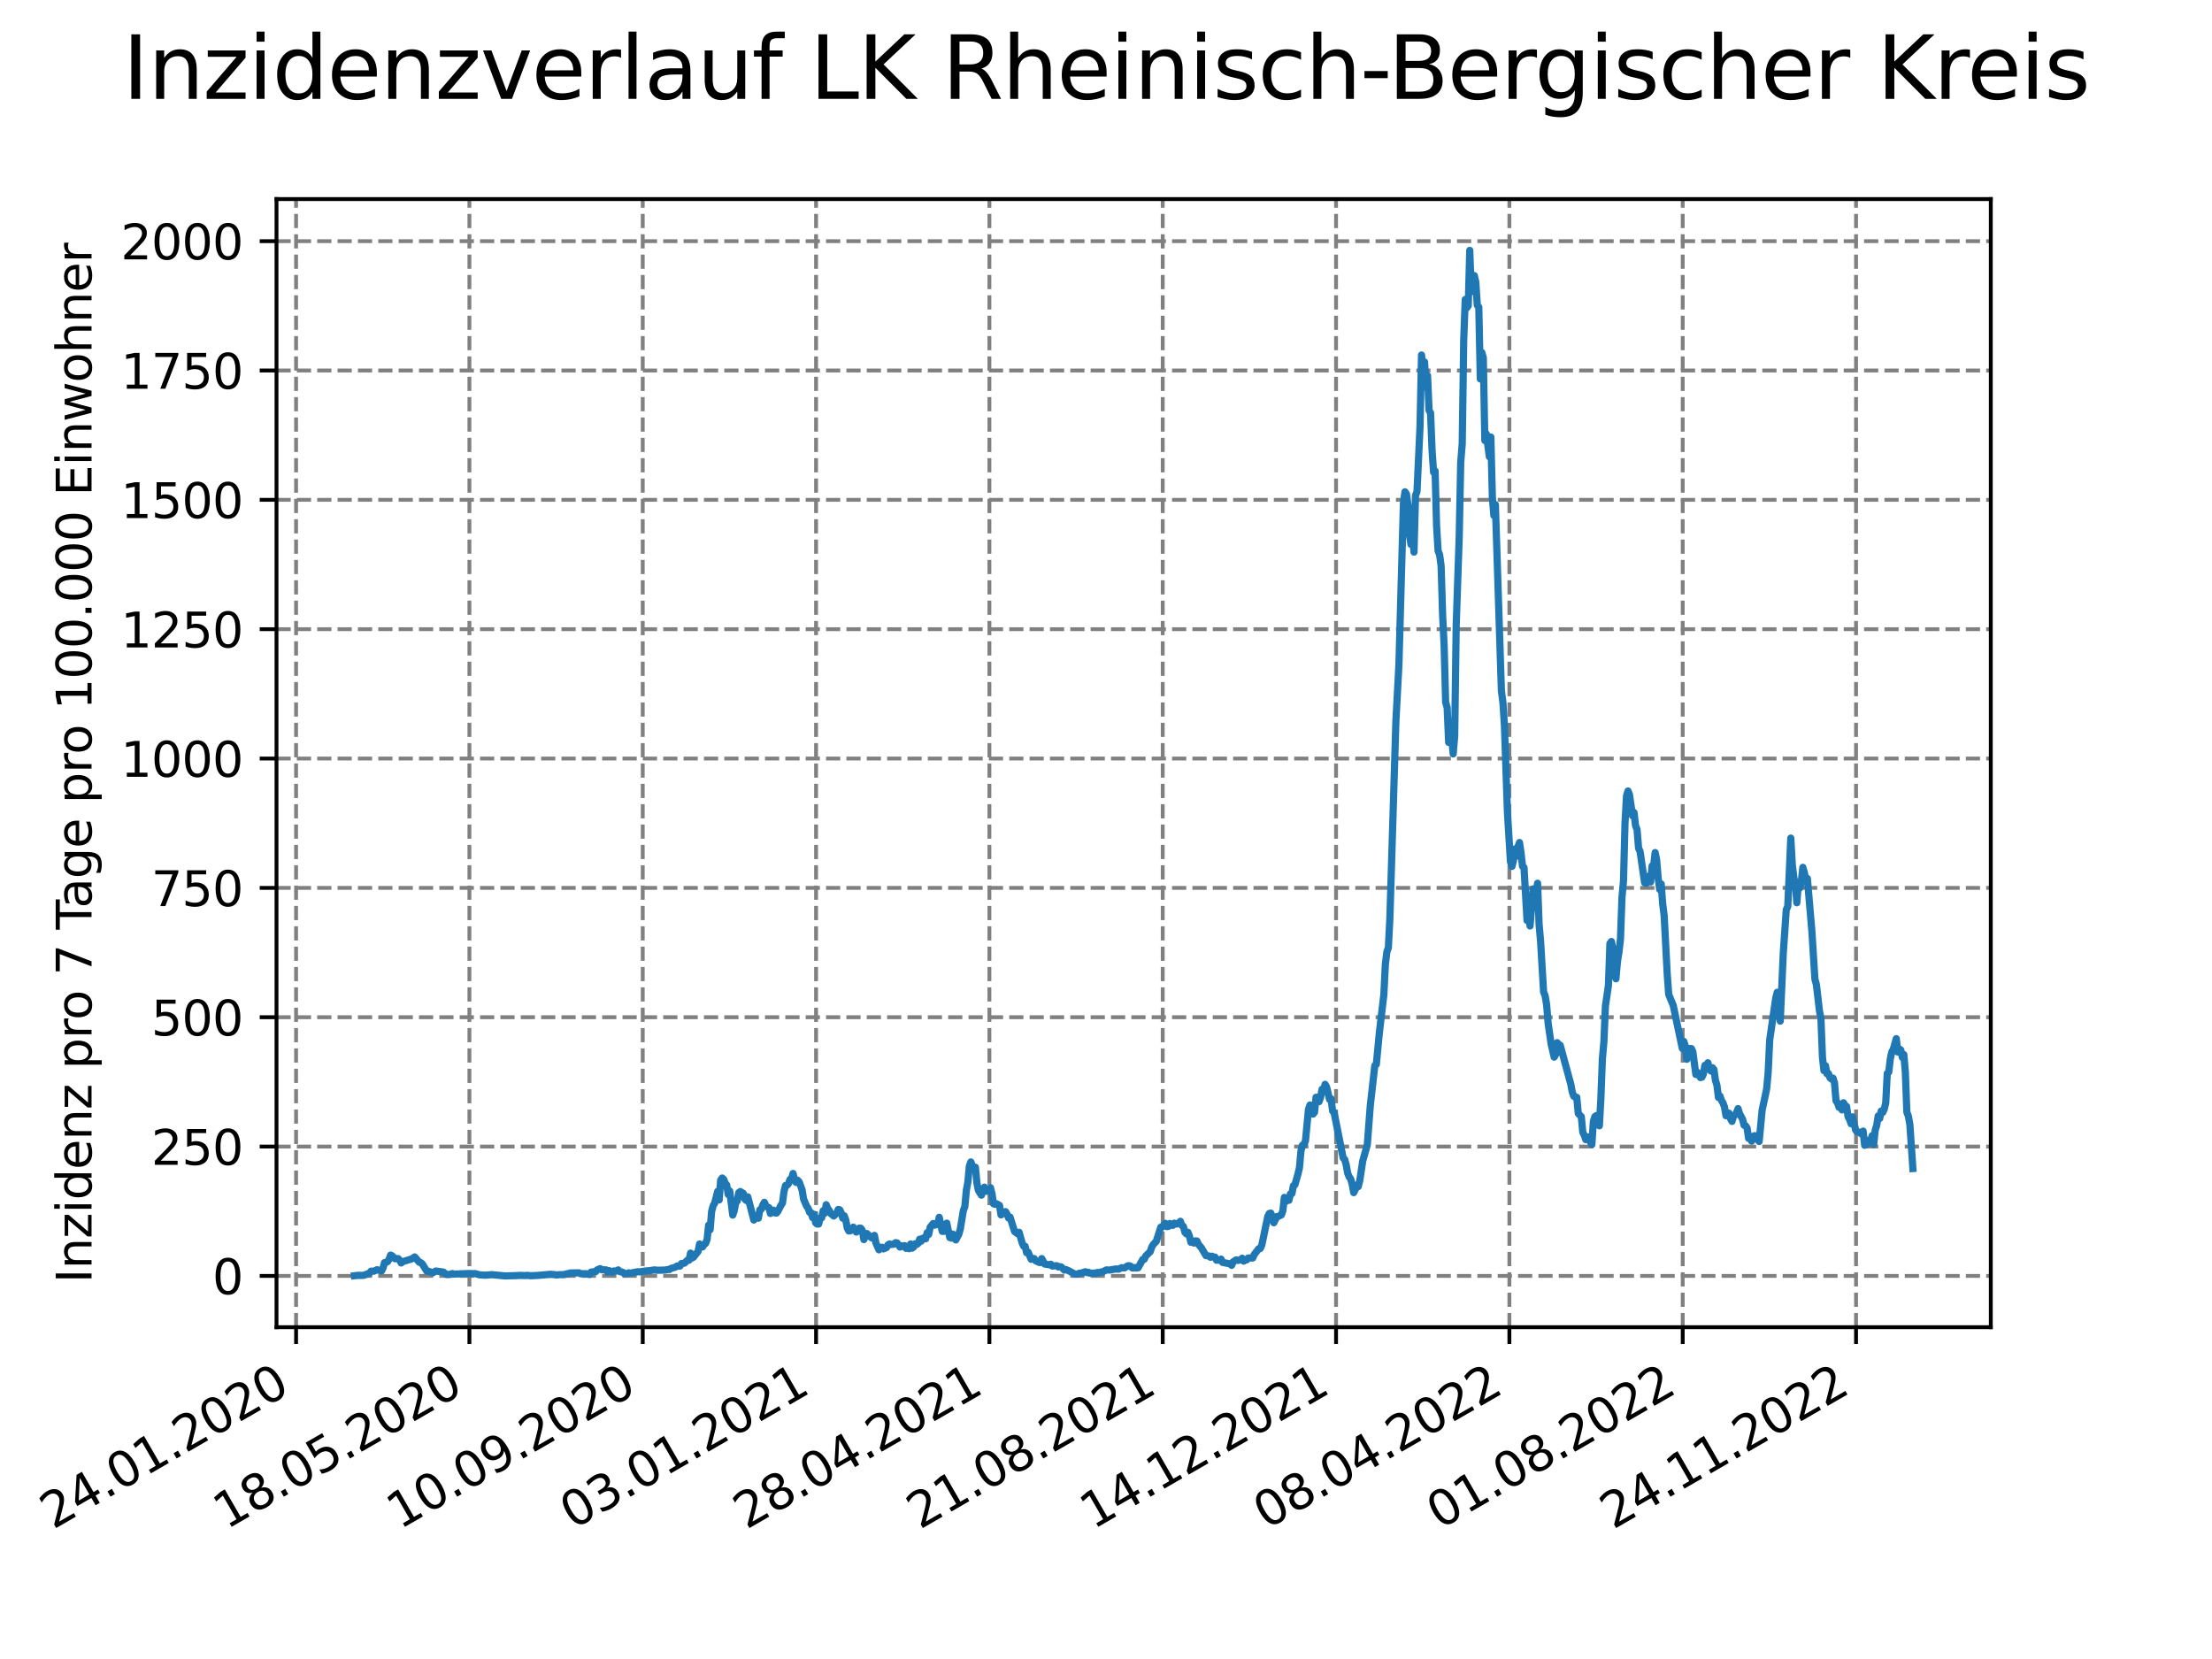 <?xml version="1.0" encoding="utf-8" standalone="no"?>
<!DOCTYPE svg PUBLIC "-//W3C//DTD SVG 1.1//EN"
  "http://www.w3.org/Graphics/SVG/1.1/DTD/svg11.dtd">
<svg xmlns:xlink="http://www.w3.org/1999/xlink" width="460.8pt" height="345.6pt" viewBox="0 0 460.8 345.6" xmlns="http://www.w3.org/2000/svg" version="1.1">
 <defs>
  <style type="text/css">*{stroke-linejoin: round; stroke-linecap: butt}</style>
 </defs>
 <g id="figure_1">
  <g id="patch_1">
   <path d="M 0 345.6 
L 460.8 345.6 
L 460.8 0 
L 0 0 
z
" style="fill: #ffffff"/>
  </g>
  <g id="axes_1">
   <g id="patch_2">
    <path d="M 57.6 276.48 
L 414.72 276.48 
L 414.72 41.472 
L 57.6 41.472 
z
" style="fill: #ffffff"/>
   </g>
   <g id="matplotlib.axis_1">
    <g id="xtick_1">
     <g id="line2d_1">
      <path d="M 61.679 276.48 
L 61.679 41.472 
" clip-path="url(#p9905a02a8d)" style="fill: none; stroke-dasharray: 2.96,1.28; stroke-dashoffset: 0; stroke: #808080; stroke-width: 0.8"/>
     </g>
     <g id="line2d_2">
      <defs>
       <path id="m9456b6009e" d="M 0 0 
L 0 3.5 
" style="stroke: #000000; stroke-width: 0.8"/>
      </defs>
      <g>
       <use xlink:href="#m9456b6009e" x="61.679" y="276.48" style="stroke: #000000; stroke-width: 0.8"/>
      </g>
     </g>
     <g id="text_1">
      <!-- 24.01.2020 -->
      <g transform="translate(11.054 318.689) rotate(-30) scale(0.1 -0.1)">
       <defs>
        <path id="DejaVuSans-32" d="M 1228 531 
L 3431 531 
L 3431 0 
L 469 0 
L 469 531 
Q 828 903 1448 1529 
Q 2069 2156 2228 2338 
Q 2531 2678 2651 2914 
Q 2772 3150 2772 3378 
Q 2772 3750 2511 3984 
Q 2250 4219 1831 4219 
Q 1534 4219 1204 4116 
Q 875 4013 500 3803 
L 500 4441 
Q 881 4594 1212 4672 
Q 1544 4750 1819 4750 
Q 2544 4750 2975 4387 
Q 3406 4025 3406 3419 
Q 3406 3131 3298 2873 
Q 3191 2616 2906 2266 
Q 2828 2175 2409 1742 
Q 1991 1309 1228 531 
z
" transform="scale(0.016)"/>
        <path id="DejaVuSans-34" d="M 2419 4116 
L 825 1625 
L 2419 1625 
L 2419 4116 
z
M 2253 4666 
L 3047 4666 
L 3047 1625 
L 3713 1625 
L 3713 1100 
L 3047 1100 
L 3047 0 
L 2419 0 
L 2419 1100 
L 313 1100 
L 313 1709 
L 2253 4666 
z
" transform="scale(0.016)"/>
        <path id="DejaVuSans-2e" d="M 684 794 
L 1344 794 
L 1344 0 
L 684 0 
L 684 794 
z
" transform="scale(0.016)"/>
        <path id="DejaVuSans-30" d="M 2034 4250 
Q 1547 4250 1301 3770 
Q 1056 3291 1056 2328 
Q 1056 1369 1301 889 
Q 1547 409 2034 409 
Q 2525 409 2770 889 
Q 3016 1369 3016 2328 
Q 3016 3291 2770 3770 
Q 2525 4250 2034 4250 
z
M 2034 4750 
Q 2819 4750 3233 4129 
Q 3647 3509 3647 2328 
Q 3647 1150 3233 529 
Q 2819 -91 2034 -91 
Q 1250 -91 836 529 
Q 422 1150 422 2328 
Q 422 3509 836 4129 
Q 1250 4750 2034 4750 
z
" transform="scale(0.016)"/>
        <path id="DejaVuSans-31" d="M 794 531 
L 1825 531 
L 1825 4091 
L 703 3866 
L 703 4441 
L 1819 4666 
L 2450 4666 
L 2450 531 
L 3481 531 
L 3481 0 
L 794 0 
L 794 531 
z
" transform="scale(0.016)"/>
       </defs>
       <use xlink:href="#DejaVuSans-32"/>
       <use xlink:href="#DejaVuSans-34" x="63.623"/>
       <use xlink:href="#DejaVuSans-2e" x="127.246"/>
       <use xlink:href="#DejaVuSans-30" x="159.033"/>
       <use xlink:href="#DejaVuSans-31" x="222.656"/>
       <use xlink:href="#DejaVuSans-2e" x="286.279"/>
       <use xlink:href="#DejaVuSans-32" x="318.066"/>
       <use xlink:href="#DejaVuSans-30" x="381.689"/>
       <use xlink:href="#DejaVuSans-32" x="445.312"/>
       <use xlink:href="#DejaVuSans-30" x="508.936"/>
      </g>
     </g>
    </g>
    <g id="xtick_2">
     <g id="line2d_3">
      <path d="M 97.787 276.48 
L 97.787 41.472 
" clip-path="url(#p9905a02a8d)" style="fill: none; stroke-dasharray: 2.96,1.28; stroke-dashoffset: 0; stroke: #808080; stroke-width: 0.8"/>
     </g>
     <g id="line2d_4">
      <g>
       <use xlink:href="#m9456b6009e" x="97.787" y="276.48" style="stroke: #000000; stroke-width: 0.8"/>
      </g>
     </g>
     <g id="text_2">
      <!-- 18.05.2020 -->
      <g transform="translate(47.162 318.689) rotate(-30) scale(0.1 -0.1)">
       <defs>
        <path id="DejaVuSans-38" d="M 2034 2216 
Q 1584 2216 1326 1975 
Q 1069 1734 1069 1313 
Q 1069 891 1326 650 
Q 1584 409 2034 409 
Q 2484 409 2743 651 
Q 3003 894 3003 1313 
Q 3003 1734 2745 1975 
Q 2488 2216 2034 2216 
z
M 1403 2484 
Q 997 2584 770 2862 
Q 544 3141 544 3541 
Q 544 4100 942 4425 
Q 1341 4750 2034 4750 
Q 2731 4750 3128 4425 
Q 3525 4100 3525 3541 
Q 3525 3141 3298 2862 
Q 3072 2584 2669 2484 
Q 3125 2378 3379 2068 
Q 3634 1759 3634 1313 
Q 3634 634 3220 271 
Q 2806 -91 2034 -91 
Q 1263 -91 848 271 
Q 434 634 434 1313 
Q 434 1759 690 2068 
Q 947 2378 1403 2484 
z
M 1172 3481 
Q 1172 3119 1398 2916 
Q 1625 2713 2034 2713 
Q 2441 2713 2670 2916 
Q 2900 3119 2900 3481 
Q 2900 3844 2670 4047 
Q 2441 4250 2034 4250 
Q 1625 4250 1398 4047 
Q 1172 3844 1172 3481 
z
" transform="scale(0.016)"/>
        <path id="DejaVuSans-35" d="M 691 4666 
L 3169 4666 
L 3169 4134 
L 1269 4134 
L 1269 2991 
Q 1406 3038 1543 3061 
Q 1681 3084 1819 3084 
Q 2600 3084 3056 2656 
Q 3513 2228 3513 1497 
Q 3513 744 3044 326 
Q 2575 -91 1722 -91 
Q 1428 -91 1123 -41 
Q 819 9 494 109 
L 494 744 
Q 775 591 1075 516 
Q 1375 441 1709 441 
Q 2250 441 2565 725 
Q 2881 1009 2881 1497 
Q 2881 1984 2565 2268 
Q 2250 2553 1709 2553 
Q 1456 2553 1204 2497 
Q 953 2441 691 2322 
L 691 4666 
z
" transform="scale(0.016)"/>
       </defs>
       <use xlink:href="#DejaVuSans-31"/>
       <use xlink:href="#DejaVuSans-38" x="63.623"/>
       <use xlink:href="#DejaVuSans-2e" x="127.246"/>
       <use xlink:href="#DejaVuSans-30" x="159.033"/>
       <use xlink:href="#DejaVuSans-35" x="222.656"/>
       <use xlink:href="#DejaVuSans-2e" x="286.279"/>
       <use xlink:href="#DejaVuSans-32" x="318.066"/>
       <use xlink:href="#DejaVuSans-30" x="381.689"/>
       <use xlink:href="#DejaVuSans-32" x="445.312"/>
       <use xlink:href="#DejaVuSans-30" x="508.936"/>
      </g>
     </g>
    </g>
    <g id="xtick_3">
     <g id="line2d_5">
      <path d="M 133.894 276.48 
L 133.894 41.472 
" clip-path="url(#p9905a02a8d)" style="fill: none; stroke-dasharray: 2.96,1.28; stroke-dashoffset: 0; stroke: #808080; stroke-width: 0.8"/>
     </g>
     <g id="line2d_6">
      <g>
       <use xlink:href="#m9456b6009e" x="133.894" y="276.48" style="stroke: #000000; stroke-width: 0.8"/>
      </g>
     </g>
     <g id="text_3">
      <!-- 10.09.2020 -->
      <g transform="translate(83.269 318.689) rotate(-30) scale(0.1 -0.1)">
       <defs>
        <path id="DejaVuSans-39" d="M 703 97 
L 703 672 
Q 941 559 1184 500 
Q 1428 441 1663 441 
Q 2288 441 2617 861 
Q 2947 1281 2994 2138 
Q 2813 1869 2534 1725 
Q 2256 1581 1919 1581 
Q 1219 1581 811 2004 
Q 403 2428 403 3163 
Q 403 3881 828 4315 
Q 1253 4750 1959 4750 
Q 2769 4750 3195 4129 
Q 3622 3509 3622 2328 
Q 3622 1225 3098 567 
Q 2575 -91 1691 -91 
Q 1453 -91 1209 -44 
Q 966 3 703 97 
z
M 1959 2075 
Q 2384 2075 2632 2365 
Q 2881 2656 2881 3163 
Q 2881 3666 2632 3958 
Q 2384 4250 1959 4250 
Q 1534 4250 1286 3958 
Q 1038 3666 1038 3163 
Q 1038 2656 1286 2365 
Q 1534 2075 1959 2075 
z
" transform="scale(0.016)"/>
       </defs>
       <use xlink:href="#DejaVuSans-31"/>
       <use xlink:href="#DejaVuSans-30" x="63.623"/>
       <use xlink:href="#DejaVuSans-2e" x="127.246"/>
       <use xlink:href="#DejaVuSans-30" x="159.033"/>
       <use xlink:href="#DejaVuSans-39" x="222.656"/>
       <use xlink:href="#DejaVuSans-2e" x="286.279"/>
       <use xlink:href="#DejaVuSans-32" x="318.066"/>
       <use xlink:href="#DejaVuSans-30" x="381.689"/>
       <use xlink:href="#DejaVuSans-32" x="445.312"/>
       <use xlink:href="#DejaVuSans-30" x="508.936"/>
      </g>
     </g>
    </g>
    <g id="xtick_4">
     <g id="line2d_7">
      <path d="M 170.002 276.48 
L 170.002 41.472 
" clip-path="url(#p9905a02a8d)" style="fill: none; stroke-dasharray: 2.96,1.28; stroke-dashoffset: 0; stroke: #808080; stroke-width: 0.8"/>
     </g>
     <g id="line2d_8">
      <g>
       <use xlink:href="#m9456b6009e" x="170.002" y="276.48" style="stroke: #000000; stroke-width: 0.8"/>
      </g>
     </g>
     <g id="text_4">
      <!-- 03.01.2021 -->
      <g transform="translate(119.377 318.689) rotate(-30) scale(0.1 -0.1)">
       <defs>
        <path id="DejaVuSans-33" d="M 2597 2516 
Q 3050 2419 3304 2112 
Q 3559 1806 3559 1356 
Q 3559 666 3084 287 
Q 2609 -91 1734 -91 
Q 1441 -91 1130 -33 
Q 819 25 488 141 
L 488 750 
Q 750 597 1062 519 
Q 1375 441 1716 441 
Q 2309 441 2620 675 
Q 2931 909 2931 1356 
Q 2931 1769 2642 2001 
Q 2353 2234 1838 2234 
L 1294 2234 
L 1294 2753 
L 1863 2753 
Q 2328 2753 2575 2939 
Q 2822 3125 2822 3475 
Q 2822 3834 2567 4026 
Q 2313 4219 1838 4219 
Q 1578 4219 1281 4162 
Q 984 4106 628 3988 
L 628 4550 
Q 988 4650 1302 4700 
Q 1616 4750 1894 4750 
Q 2613 4750 3031 4423 
Q 3450 4097 3450 3541 
Q 3450 3153 3228 2886 
Q 3006 2619 2597 2516 
z
" transform="scale(0.016)"/>
       </defs>
       <use xlink:href="#DejaVuSans-30"/>
       <use xlink:href="#DejaVuSans-33" x="63.623"/>
       <use xlink:href="#DejaVuSans-2e" x="127.246"/>
       <use xlink:href="#DejaVuSans-30" x="159.033"/>
       <use xlink:href="#DejaVuSans-31" x="222.656"/>
       <use xlink:href="#DejaVuSans-2e" x="286.279"/>
       <use xlink:href="#DejaVuSans-32" x="318.066"/>
       <use xlink:href="#DejaVuSans-30" x="381.689"/>
       <use xlink:href="#DejaVuSans-32" x="445.312"/>
       <use xlink:href="#DejaVuSans-31" x="508.936"/>
      </g>
     </g>
    </g>
    <g id="xtick_5">
     <g id="line2d_9">
      <path d="M 206.11 276.48 
L 206.11 41.472 
" clip-path="url(#p9905a02a8d)" style="fill: none; stroke-dasharray: 2.96,1.28; stroke-dashoffset: 0; stroke: #808080; stroke-width: 0.8"/>
     </g>
     <g id="line2d_10">
      <g>
       <use xlink:href="#m9456b6009e" x="206.11" y="276.48" style="stroke: #000000; stroke-width: 0.8"/>
      </g>
     </g>
     <g id="text_5">
      <!-- 28.04.2021 -->
      <g transform="translate(155.484 318.689) rotate(-30) scale(0.1 -0.1)">
       <use xlink:href="#DejaVuSans-32"/>
       <use xlink:href="#DejaVuSans-38" x="63.623"/>
       <use xlink:href="#DejaVuSans-2e" x="127.246"/>
       <use xlink:href="#DejaVuSans-30" x="159.033"/>
       <use xlink:href="#DejaVuSans-34" x="222.656"/>
       <use xlink:href="#DejaVuSans-2e" x="286.279"/>
       <use xlink:href="#DejaVuSans-32" x="318.066"/>
       <use xlink:href="#DejaVuSans-30" x="381.689"/>
       <use xlink:href="#DejaVuSans-32" x="445.312"/>
       <use xlink:href="#DejaVuSans-31" x="508.936"/>
      </g>
     </g>
    </g>
    <g id="xtick_6">
     <g id="line2d_11">
      <path d="M 242.217 276.48 
L 242.217 41.472 
" clip-path="url(#p9905a02a8d)" style="fill: none; stroke-dasharray: 2.96,1.28; stroke-dashoffset: 0; stroke: #808080; stroke-width: 0.8"/>
     </g>
     <g id="line2d_12">
      <g>
       <use xlink:href="#m9456b6009e" x="242.217" y="276.48" style="stroke: #000000; stroke-width: 0.8"/>
      </g>
     </g>
     <g id="text_6">
      <!-- 21.08.2021 -->
      <g transform="translate(191.592 318.689) rotate(-30) scale(0.1 -0.1)">
       <use xlink:href="#DejaVuSans-32"/>
       <use xlink:href="#DejaVuSans-31" x="63.623"/>
       <use xlink:href="#DejaVuSans-2e" x="127.246"/>
       <use xlink:href="#DejaVuSans-30" x="159.033"/>
       <use xlink:href="#DejaVuSans-38" x="222.656"/>
       <use xlink:href="#DejaVuSans-2e" x="286.279"/>
       <use xlink:href="#DejaVuSans-32" x="318.066"/>
       <use xlink:href="#DejaVuSans-30" x="381.689"/>
       <use xlink:href="#DejaVuSans-32" x="445.312"/>
       <use xlink:href="#DejaVuSans-31" x="508.936"/>
      </g>
     </g>
    </g>
    <g id="xtick_7">
     <g id="line2d_13">
      <path d="M 278.325 276.48 
L 278.325 41.472 
" clip-path="url(#p9905a02a8d)" style="fill: none; stroke-dasharray: 2.96,1.28; stroke-dashoffset: 0; stroke: #808080; stroke-width: 0.8"/>
     </g>
     <g id="line2d_14">
      <g>
       <use xlink:href="#m9456b6009e" x="278.325" y="276.48" style="stroke: #000000; stroke-width: 0.8"/>
      </g>
     </g>
     <g id="text_7">
      <!-- 14.12.2021 -->
      <g transform="translate(227.7 318.689) rotate(-30) scale(0.1 -0.1)">
       <use xlink:href="#DejaVuSans-31"/>
       <use xlink:href="#DejaVuSans-34" x="63.623"/>
       <use xlink:href="#DejaVuSans-2e" x="127.246"/>
       <use xlink:href="#DejaVuSans-31" x="159.033"/>
       <use xlink:href="#DejaVuSans-32" x="222.656"/>
       <use xlink:href="#DejaVuSans-2e" x="286.279"/>
       <use xlink:href="#DejaVuSans-32" x="318.066"/>
       <use xlink:href="#DejaVuSans-30" x="381.689"/>
       <use xlink:href="#DejaVuSans-32" x="445.312"/>
       <use xlink:href="#DejaVuSans-31" x="508.936"/>
      </g>
     </g>
    </g>
    <g id="xtick_8">
     <g id="line2d_15">
      <path d="M 314.432 276.48 
L 314.432 41.472 
" clip-path="url(#p9905a02a8d)" style="fill: none; stroke-dasharray: 2.96,1.28; stroke-dashoffset: 0; stroke: #808080; stroke-width: 0.8"/>
     </g>
     <g id="line2d_16">
      <g>
       <use xlink:href="#m9456b6009e" x="314.432" y="276.48" style="stroke: #000000; stroke-width: 0.8"/>
      </g>
     </g>
     <g id="text_8">
      <!-- 08.04.2022 -->
      <g transform="translate(263.807 318.689) rotate(-30) scale(0.1 -0.1)">
       <use xlink:href="#DejaVuSans-30"/>
       <use xlink:href="#DejaVuSans-38" x="63.623"/>
       <use xlink:href="#DejaVuSans-2e" x="127.246"/>
       <use xlink:href="#DejaVuSans-30" x="159.033"/>
       <use xlink:href="#DejaVuSans-34" x="222.656"/>
       <use xlink:href="#DejaVuSans-2e" x="286.279"/>
       <use xlink:href="#DejaVuSans-32" x="318.066"/>
       <use xlink:href="#DejaVuSans-30" x="381.689"/>
       <use xlink:href="#DejaVuSans-32" x="445.312"/>
       <use xlink:href="#DejaVuSans-32" x="508.936"/>
      </g>
     </g>
    </g>
    <g id="xtick_9">
     <g id="line2d_17">
      <path d="M 350.54 276.48 
L 350.54 41.472 
" clip-path="url(#p9905a02a8d)" style="fill: none; stroke-dasharray: 2.96,1.28; stroke-dashoffset: 0; stroke: #808080; stroke-width: 0.8"/>
     </g>
     <g id="line2d_18">
      <g>
       <use xlink:href="#m9456b6009e" x="350.54" y="276.48" style="stroke: #000000; stroke-width: 0.8"/>
      </g>
     </g>
     <g id="text_9">
      <!-- 01.08.2022 -->
      <g transform="translate(299.915 318.689) rotate(-30) scale(0.1 -0.1)">
       <use xlink:href="#DejaVuSans-30"/>
       <use xlink:href="#DejaVuSans-31" x="63.623"/>
       <use xlink:href="#DejaVuSans-2e" x="127.246"/>
       <use xlink:href="#DejaVuSans-30" x="159.033"/>
       <use xlink:href="#DejaVuSans-38" x="222.656"/>
       <use xlink:href="#DejaVuSans-2e" x="286.279"/>
       <use xlink:href="#DejaVuSans-32" x="318.066"/>
       <use xlink:href="#DejaVuSans-30" x="381.689"/>
       <use xlink:href="#DejaVuSans-32" x="445.312"/>
       <use xlink:href="#DejaVuSans-32" x="508.936"/>
      </g>
     </g>
    </g>
    <g id="xtick_10">
     <g id="line2d_19">
      <path d="M 386.648 276.48 
L 386.648 41.472 
" clip-path="url(#p9905a02a8d)" style="fill: none; stroke-dasharray: 2.96,1.28; stroke-dashoffset: 0; stroke: #808080; stroke-width: 0.8"/>
     </g>
     <g id="line2d_20">
      <g>
       <use xlink:href="#m9456b6009e" x="386.648" y="276.48" style="stroke: #000000; stroke-width: 0.8"/>
      </g>
     </g>
     <g id="text_10">
      <!-- 24.11.2022 -->
      <g transform="translate(336.022 318.689) rotate(-30) scale(0.1 -0.1)">
       <use xlink:href="#DejaVuSans-32"/>
       <use xlink:href="#DejaVuSans-34" x="63.623"/>
       <use xlink:href="#DejaVuSans-2e" x="127.246"/>
       <use xlink:href="#DejaVuSans-31" x="159.033"/>
       <use xlink:href="#DejaVuSans-31" x="222.656"/>
       <use xlink:href="#DejaVuSans-2e" x="286.279"/>
       <use xlink:href="#DejaVuSans-32" x="318.066"/>
       <use xlink:href="#DejaVuSans-30" x="381.689"/>
       <use xlink:href="#DejaVuSans-32" x="445.312"/>
       <use xlink:href="#DejaVuSans-32" x="508.936"/>
      </g>
     </g>
    </g>
   </g>
   <g id="matplotlib.axis_2">
    <g id="ytick_1">
     <g id="line2d_21">
      <path d="M 57.6 265.798 
L 414.72 265.798 
" clip-path="url(#p9905a02a8d)" style="fill: none; stroke-dasharray: 2.96,1.28; stroke-dashoffset: 0; stroke: #808080; stroke-width: 0.8"/>
     </g>
     <g id="line2d_22">
      <defs>
       <path id="m463a45e77f" d="M 0 0 
L -3.5 0 
" style="stroke: #000000; stroke-width: 0.8"/>
      </defs>
      <g>
       <use xlink:href="#m463a45e77f" x="57.6" y="265.798" style="stroke: #000000; stroke-width: 0.8"/>
      </g>
     </g>
     <g id="text_11">
      <!-- 0 -->
      <g transform="translate(44.237 269.597) scale(0.1 -0.1)">
       <use xlink:href="#DejaVuSans-30"/>
      </g>
     </g>
    </g>
    <g id="ytick_2">
     <g id="line2d_23">
      <path d="M 57.6 238.853 
L 414.72 238.853 
" clip-path="url(#p9905a02a8d)" style="fill: none; stroke-dasharray: 2.96,1.28; stroke-dashoffset: 0; stroke: #808080; stroke-width: 0.8"/>
     </g>
     <g id="line2d_24">
      <g>
       <use xlink:href="#m463a45e77f" x="57.6" y="238.853" style="stroke: #000000; stroke-width: 0.8"/>
      </g>
     </g>
     <g id="text_12">
      <!-- 250 -->
      <g transform="translate(31.512 242.652) scale(0.1 -0.1)">
       <use xlink:href="#DejaVuSans-32"/>
       <use xlink:href="#DejaVuSans-35" x="63.623"/>
       <use xlink:href="#DejaVuSans-30" x="127.246"/>
      </g>
     </g>
    </g>
    <g id="ytick_3">
     <g id="line2d_25">
      <path d="M 57.6 211.907 
L 414.72 211.907 
" clip-path="url(#p9905a02a8d)" style="fill: none; stroke-dasharray: 2.96,1.28; stroke-dashoffset: 0; stroke: #808080; stroke-width: 0.8"/>
     </g>
     <g id="line2d_26">
      <g>
       <use xlink:href="#m463a45e77f" x="57.6" y="211.907" style="stroke: #000000; stroke-width: 0.8"/>
      </g>
     </g>
     <g id="text_13">
      <!-- 500 -->
      <g transform="translate(31.512 215.707) scale(0.1 -0.1)">
       <use xlink:href="#DejaVuSans-35"/>
       <use xlink:href="#DejaVuSans-30" x="63.623"/>
       <use xlink:href="#DejaVuSans-30" x="127.246"/>
      </g>
     </g>
    </g>
    <g id="ytick_4">
     <g id="line2d_27">
      <path d="M 57.6 184.962 
L 414.72 184.962 
" clip-path="url(#p9905a02a8d)" style="fill: none; stroke-dasharray: 2.96,1.28; stroke-dashoffset: 0; stroke: #808080; stroke-width: 0.8"/>
     </g>
     <g id="line2d_28">
      <g>
       <use xlink:href="#m463a45e77f" x="57.6" y="184.962" style="stroke: #000000; stroke-width: 0.8"/>
      </g>
     </g>
     <g id="text_14">
      <!-- 750 -->
      <g transform="translate(31.512 188.761) scale(0.1 -0.1)">
       <defs>
        <path id="DejaVuSans-37" d="M 525 4666 
L 3525 4666 
L 3525 4397 
L 1831 0 
L 1172 0 
L 2766 4134 
L 525 4134 
L 525 4666 
z
" transform="scale(0.016)"/>
       </defs>
       <use xlink:href="#DejaVuSans-37"/>
       <use xlink:href="#DejaVuSans-35" x="63.623"/>
       <use xlink:href="#DejaVuSans-30" x="127.246"/>
      </g>
     </g>
    </g>
    <g id="ytick_5">
     <g id="line2d_29">
      <path d="M 57.6 158.017 
L 414.72 158.017 
" clip-path="url(#p9905a02a8d)" style="fill: none; stroke-dasharray: 2.96,1.28; stroke-dashoffset: 0; stroke: #808080; stroke-width: 0.8"/>
     </g>
     <g id="line2d_30">
      <g>
       <use xlink:href="#m463a45e77f" x="57.6" y="158.017" style="stroke: #000000; stroke-width: 0.8"/>
      </g>
     </g>
     <g id="text_15">
      <!-- 1000 -->
      <g transform="translate(25.15 161.816) scale(0.1 -0.1)">
       <use xlink:href="#DejaVuSans-31"/>
       <use xlink:href="#DejaVuSans-30" x="63.623"/>
       <use xlink:href="#DejaVuSans-30" x="127.246"/>
       <use xlink:href="#DejaVuSans-30" x="190.869"/>
      </g>
     </g>
    </g>
    <g id="ytick_6">
     <g id="line2d_31">
      <path d="M 57.6 131.072 
L 414.72 131.072 
" clip-path="url(#p9905a02a8d)" style="fill: none; stroke-dasharray: 2.96,1.28; stroke-dashoffset: 0; stroke: #808080; stroke-width: 0.8"/>
     </g>
     <g id="line2d_32">
      <g>
       <use xlink:href="#m463a45e77f" x="57.6" y="131.072" style="stroke: #000000; stroke-width: 0.8"/>
      </g>
     </g>
     <g id="text_16">
      <!-- 1250 -->
      <g transform="translate(25.15 134.871) scale(0.1 -0.1)">
       <use xlink:href="#DejaVuSans-31"/>
       <use xlink:href="#DejaVuSans-32" x="63.623"/>
       <use xlink:href="#DejaVuSans-35" x="127.246"/>
       <use xlink:href="#DejaVuSans-30" x="190.869"/>
      </g>
     </g>
    </g>
    <g id="ytick_7">
     <g id="line2d_33">
      <path d="M 57.6 104.126 
L 414.72 104.126 
" clip-path="url(#p9905a02a8d)" style="fill: none; stroke-dasharray: 2.96,1.28; stroke-dashoffset: 0; stroke: #808080; stroke-width: 0.8"/>
     </g>
     <g id="line2d_34">
      <g>
       <use xlink:href="#m463a45e77f" x="57.6" y="104.126" style="stroke: #000000; stroke-width: 0.8"/>
      </g>
     </g>
     <g id="text_17">
      <!-- 1500 -->
      <g transform="translate(25.15 107.925) scale(0.1 -0.1)">
       <use xlink:href="#DejaVuSans-31"/>
       <use xlink:href="#DejaVuSans-35" x="63.623"/>
       <use xlink:href="#DejaVuSans-30" x="127.246"/>
       <use xlink:href="#DejaVuSans-30" x="190.869"/>
      </g>
     </g>
    </g>
    <g id="ytick_8">
     <g id="line2d_35">
      <path d="M 57.6 77.181 
L 414.72 77.181 
" clip-path="url(#p9905a02a8d)" style="fill: none; stroke-dasharray: 2.96,1.28; stroke-dashoffset: 0; stroke: #808080; stroke-width: 0.8"/>
     </g>
     <g id="line2d_36">
      <g>
       <use xlink:href="#m463a45e77f" x="57.6" y="77.181" style="stroke: #000000; stroke-width: 0.8"/>
      </g>
     </g>
     <g id="text_18">
      <!-- 1750 -->
      <g transform="translate(25.15 80.98) scale(0.1 -0.1)">
       <use xlink:href="#DejaVuSans-31"/>
       <use xlink:href="#DejaVuSans-37" x="63.623"/>
       <use xlink:href="#DejaVuSans-35" x="127.246"/>
       <use xlink:href="#DejaVuSans-30" x="190.869"/>
      </g>
     </g>
    </g>
    <g id="ytick_9">
     <g id="line2d_37">
      <path d="M 57.6 50.236 
L 414.72 50.236 
" clip-path="url(#p9905a02a8d)" style="fill: none; stroke-dasharray: 2.96,1.28; stroke-dashoffset: 0; stroke: #808080; stroke-width: 0.8"/>
     </g>
     <g id="line2d_38">
      <g>
       <use xlink:href="#m463a45e77f" x="57.6" y="50.236" style="stroke: #000000; stroke-width: 0.8"/>
      </g>
     </g>
     <g id="text_19">
      <!-- 2000 -->
      <g transform="translate(25.15 54.035) scale(0.1 -0.1)">
       <use xlink:href="#DejaVuSans-32"/>
       <use xlink:href="#DejaVuSans-30" x="63.623"/>
       <use xlink:href="#DejaVuSans-30" x="127.246"/>
       <use xlink:href="#DejaVuSans-30" x="190.869"/>
      </g>
     </g>
    </g>
    <g id="text_20">
     <!-- Inzidenz pro 7 Tage pro 100.000 Einwohner -->
     <g transform="translate(19.07 267.301) rotate(-90) scale(0.1 -0.1)">
      <defs>
       <path id="DejaVuSans-49" d="M 628 4666 
L 1259 4666 
L 1259 0 
L 628 0 
L 628 4666 
z
" transform="scale(0.016)"/>
       <path id="DejaVuSans-6e" d="M 3513 2113 
L 3513 0 
L 2938 0 
L 2938 2094 
Q 2938 2591 2744 2837 
Q 2550 3084 2163 3084 
Q 1697 3084 1428 2787 
Q 1159 2491 1159 1978 
L 1159 0 
L 581 0 
L 581 3500 
L 1159 3500 
L 1159 2956 
Q 1366 3272 1645 3428 
Q 1925 3584 2291 3584 
Q 2894 3584 3203 3211 
Q 3513 2838 3513 2113 
z
" transform="scale(0.016)"/>
       <path id="DejaVuSans-7a" d="M 353 3500 
L 3084 3500 
L 3084 2975 
L 922 459 
L 3084 459 
L 3084 0 
L 275 0 
L 275 525 
L 2438 3041 
L 353 3041 
L 353 3500 
z
" transform="scale(0.016)"/>
       <path id="DejaVuSans-69" d="M 603 3500 
L 1178 3500 
L 1178 0 
L 603 0 
L 603 3500 
z
M 603 4863 
L 1178 4863 
L 1178 4134 
L 603 4134 
L 603 4863 
z
" transform="scale(0.016)"/>
       <path id="DejaVuSans-64" d="M 2906 2969 
L 2906 4863 
L 3481 4863 
L 3481 0 
L 2906 0 
L 2906 525 
Q 2725 213 2448 61 
Q 2172 -91 1784 -91 
Q 1150 -91 751 415 
Q 353 922 353 1747 
Q 353 2572 751 3078 
Q 1150 3584 1784 3584 
Q 2172 3584 2448 3432 
Q 2725 3281 2906 2969 
z
M 947 1747 
Q 947 1113 1208 752 
Q 1469 391 1925 391 
Q 2381 391 2643 752 
Q 2906 1113 2906 1747 
Q 2906 2381 2643 2742 
Q 2381 3103 1925 3103 
Q 1469 3103 1208 2742 
Q 947 2381 947 1747 
z
" transform="scale(0.016)"/>
       <path id="DejaVuSans-65" d="M 3597 1894 
L 3597 1613 
L 953 1613 
Q 991 1019 1311 708 
Q 1631 397 2203 397 
Q 2534 397 2845 478 
Q 3156 559 3463 722 
L 3463 178 
Q 3153 47 2828 -22 
Q 2503 -91 2169 -91 
Q 1331 -91 842 396 
Q 353 884 353 1716 
Q 353 2575 817 3079 
Q 1281 3584 2069 3584 
Q 2775 3584 3186 3129 
Q 3597 2675 3597 1894 
z
M 3022 2063 
Q 3016 2534 2758 2815 
Q 2500 3097 2075 3097 
Q 1594 3097 1305 2825 
Q 1016 2553 972 2059 
L 3022 2063 
z
" transform="scale(0.016)"/>
       <path id="DejaVuSans-20" transform="scale(0.016)"/>
       <path id="DejaVuSans-70" d="M 1159 525 
L 1159 -1331 
L 581 -1331 
L 581 3500 
L 1159 3500 
L 1159 2969 
Q 1341 3281 1617 3432 
Q 1894 3584 2278 3584 
Q 2916 3584 3314 3078 
Q 3713 2572 3713 1747 
Q 3713 922 3314 415 
Q 2916 -91 2278 -91 
Q 1894 -91 1617 61 
Q 1341 213 1159 525 
z
M 3116 1747 
Q 3116 2381 2855 2742 
Q 2594 3103 2138 3103 
Q 1681 3103 1420 2742 
Q 1159 2381 1159 1747 
Q 1159 1113 1420 752 
Q 1681 391 2138 391 
Q 2594 391 2855 752 
Q 3116 1113 3116 1747 
z
" transform="scale(0.016)"/>
       <path id="DejaVuSans-72" d="M 2631 2963 
Q 2534 3019 2420 3045 
Q 2306 3072 2169 3072 
Q 1681 3072 1420 2755 
Q 1159 2438 1159 1844 
L 1159 0 
L 581 0 
L 581 3500 
L 1159 3500 
L 1159 2956 
Q 1341 3275 1631 3429 
Q 1922 3584 2338 3584 
Q 2397 3584 2469 3576 
Q 2541 3569 2628 3553 
L 2631 2963 
z
" transform="scale(0.016)"/>
       <path id="DejaVuSans-6f" d="M 1959 3097 
Q 1497 3097 1228 2736 
Q 959 2375 959 1747 
Q 959 1119 1226 758 
Q 1494 397 1959 397 
Q 2419 397 2687 759 
Q 2956 1122 2956 1747 
Q 2956 2369 2687 2733 
Q 2419 3097 1959 3097 
z
M 1959 3584 
Q 2709 3584 3137 3096 
Q 3566 2609 3566 1747 
Q 3566 888 3137 398 
Q 2709 -91 1959 -91 
Q 1206 -91 779 398 
Q 353 888 353 1747 
Q 353 2609 779 3096 
Q 1206 3584 1959 3584 
z
" transform="scale(0.016)"/>
       <path id="DejaVuSans-54" d="M -19 4666 
L 3928 4666 
L 3928 4134 
L 2272 4134 
L 2272 0 
L 1638 0 
L 1638 4134 
L -19 4134 
L -19 4666 
z
" transform="scale(0.016)"/>
       <path id="DejaVuSans-61" d="M 2194 1759 
Q 1497 1759 1228 1600 
Q 959 1441 959 1056 
Q 959 750 1161 570 
Q 1363 391 1709 391 
Q 2188 391 2477 730 
Q 2766 1069 2766 1631 
L 2766 1759 
L 2194 1759 
z
M 3341 1997 
L 3341 0 
L 2766 0 
L 2766 531 
Q 2569 213 2275 61 
Q 1981 -91 1556 -91 
Q 1019 -91 701 211 
Q 384 513 384 1019 
Q 384 1609 779 1909 
Q 1175 2209 1959 2209 
L 2766 2209 
L 2766 2266 
Q 2766 2663 2505 2880 
Q 2244 3097 1772 3097 
Q 1472 3097 1187 3025 
Q 903 2953 641 2809 
L 641 3341 
Q 956 3463 1253 3523 
Q 1550 3584 1831 3584 
Q 2591 3584 2966 3190 
Q 3341 2797 3341 1997 
z
" transform="scale(0.016)"/>
       <path id="DejaVuSans-67" d="M 2906 1791 
Q 2906 2416 2648 2759 
Q 2391 3103 1925 3103 
Q 1463 3103 1205 2759 
Q 947 2416 947 1791 
Q 947 1169 1205 825 
Q 1463 481 1925 481 
Q 2391 481 2648 825 
Q 2906 1169 2906 1791 
z
M 3481 434 
Q 3481 -459 3084 -895 
Q 2688 -1331 1869 -1331 
Q 1566 -1331 1297 -1286 
Q 1028 -1241 775 -1147 
L 775 -588 
Q 1028 -725 1275 -790 
Q 1522 -856 1778 -856 
Q 2344 -856 2625 -561 
Q 2906 -266 2906 331 
L 2906 616 
Q 2728 306 2450 153 
Q 2172 0 1784 0 
Q 1141 0 747 490 
Q 353 981 353 1791 
Q 353 2603 747 3093 
Q 1141 3584 1784 3584 
Q 2172 3584 2450 3431 
Q 2728 3278 2906 2969 
L 2906 3500 
L 3481 3500 
L 3481 434 
z
" transform="scale(0.016)"/>
       <path id="DejaVuSans-45" d="M 628 4666 
L 3578 4666 
L 3578 4134 
L 1259 4134 
L 1259 2753 
L 3481 2753 
L 3481 2222 
L 1259 2222 
L 1259 531 
L 3634 531 
L 3634 0 
L 628 0 
L 628 4666 
z
" transform="scale(0.016)"/>
       <path id="DejaVuSans-77" d="M 269 3500 
L 844 3500 
L 1563 769 
L 2278 3500 
L 2956 3500 
L 3675 769 
L 4391 3500 
L 4966 3500 
L 4050 0 
L 3372 0 
L 2619 2869 
L 1863 0 
L 1184 0 
L 269 3500 
z
" transform="scale(0.016)"/>
       <path id="DejaVuSans-68" d="M 3513 2113 
L 3513 0 
L 2938 0 
L 2938 2094 
Q 2938 2591 2744 2837 
Q 2550 3084 2163 3084 
Q 1697 3084 1428 2787 
Q 1159 2491 1159 1978 
L 1159 0 
L 581 0 
L 581 4863 
L 1159 4863 
L 1159 2956 
Q 1366 3272 1645 3428 
Q 1925 3584 2291 3584 
Q 2894 3584 3203 3211 
Q 3513 2838 3513 2113 
z
" transform="scale(0.016)"/>
      </defs>
      <use xlink:href="#DejaVuSans-49"/>
      <use xlink:href="#DejaVuSans-6e" x="29.492"/>
      <use xlink:href="#DejaVuSans-7a" x="92.871"/>
      <use xlink:href="#DejaVuSans-69" x="145.361"/>
      <use xlink:href="#DejaVuSans-64" x="173.145"/>
      <use xlink:href="#DejaVuSans-65" x="236.621"/>
      <use xlink:href="#DejaVuSans-6e" x="298.145"/>
      <use xlink:href="#DejaVuSans-7a" x="361.523"/>
      <use xlink:href="#DejaVuSans-20" x="414.014"/>
      <use xlink:href="#DejaVuSans-70" x="445.801"/>
      <use xlink:href="#DejaVuSans-72" x="509.277"/>
      <use xlink:href="#DejaVuSans-6f" x="548.141"/>
      <use xlink:href="#DejaVuSans-20" x="609.322"/>
      <use xlink:href="#DejaVuSans-37" x="641.109"/>
      <use xlink:href="#DejaVuSans-20" x="704.732"/>
      <use xlink:href="#DejaVuSans-54" x="736.52"/>
      <use xlink:href="#DejaVuSans-61" x="781.104"/>
      <use xlink:href="#DejaVuSans-67" x="842.383"/>
      <use xlink:href="#DejaVuSans-65" x="905.859"/>
      <use xlink:href="#DejaVuSans-20" x="967.383"/>
      <use xlink:href="#DejaVuSans-70" x="999.17"/>
      <use xlink:href="#DejaVuSans-72" x="1062.646"/>
      <use xlink:href="#DejaVuSans-6f" x="1101.51"/>
      <use xlink:href="#DejaVuSans-20" x="1162.691"/>
      <use xlink:href="#DejaVuSans-31" x="1194.479"/>
      <use xlink:href="#DejaVuSans-30" x="1258.102"/>
      <use xlink:href="#DejaVuSans-30" x="1321.725"/>
      <use xlink:href="#DejaVuSans-2e" x="1385.348"/>
      <use xlink:href="#DejaVuSans-30" x="1417.135"/>
      <use xlink:href="#DejaVuSans-30" x="1480.758"/>
      <use xlink:href="#DejaVuSans-30" x="1544.381"/>
      <use xlink:href="#DejaVuSans-20" x="1608.004"/>
      <use xlink:href="#DejaVuSans-45" x="1639.791"/>
      <use xlink:href="#DejaVuSans-69" x="1702.975"/>
      <use xlink:href="#DejaVuSans-6e" x="1730.758"/>
      <use xlink:href="#DejaVuSans-77" x="1794.137"/>
      <use xlink:href="#DejaVuSans-6f" x="1875.924"/>
      <use xlink:href="#DejaVuSans-68" x="1937.105"/>
      <use xlink:href="#DejaVuSans-6e" x="2000.484"/>
      <use xlink:href="#DejaVuSans-65" x="2063.863"/>
      <use xlink:href="#DejaVuSans-72" x="2125.387"/>
     </g>
    </g>
   </g>
   <g id="line2d_39">
    <path d="M 73.833 265.76 
L 74.461 265.684 
L 75.717 265.684 
L 76.659 265.341 
L 76.973 265.227 
L 77.286 264.809 
L 77.914 264.809 
L 78.542 264.504 
L 79.484 264.771 
L 79.798 264.124 
L 80.112 263.02 
L 80.426 262.982 
L 80.74 262.83 
L 81.054 262.335 
L 81.368 261.46 
L 81.682 261.612 
L 82.31 262.221 
L 82.938 262.183 
L 83.252 262.526 
L 83.566 263.096 
L 83.88 262.83 
L 85.764 262.259 
L 86.392 261.841 
L 87.334 262.944 
L 87.648 263.02 
L 87.962 263.287 
L 88.904 264.809 
L 89.218 264.809 
L 90.16 265.151 
L 90.788 264.771 
L 92.358 264.999 
L 92.985 265.493 
L 93.613 265.493 
L 94.241 265.303 
L 94.555 265.417 
L 95.497 265.379 
L 97.381 265.303 
L 98.009 265.303 
L 98.637 265.341 
L 98.951 265.303 
L 99.893 265.57 
L 101.149 265.646 
L 102.405 265.531 
L 105.231 265.798 
L 107.742 265.722 
L 108.37 265.684 
L 109.312 265.722 
L 109.94 265.684 
L 110.568 265.76 
L 112.138 265.684 
L 114.65 265.455 
L 115.592 265.531 
L 115.906 265.608 
L 116.534 265.531 
L 117.476 265.531 
L 118.104 265.341 
L 118.418 265.341 
L 118.732 265.189 
L 120.616 265.151 
L 120.93 265.341 
L 122.186 265.341 
L 122.813 265.493 
L 123.127 264.999 
L 123.755 264.923 
L 124.069 264.923 
L 124.383 264.542 
L 125.011 264.276 
L 125.325 264.504 
L 126.267 264.542 
L 126.581 264.999 
L 126.895 264.694 
L 127.523 265.037 
L 127.837 264.771 
L 128.465 264.771 
L 128.779 264.542 
L 129.093 264.885 
L 129.721 265.037 
L 130.035 265.303 
L 130.663 265.303 
L 130.977 265.151 
L 131.291 265.227 
L 132.861 264.923 
L 133.175 264.961 
L 134.431 264.771 
L 135.373 264.694 
L 136.315 264.542 
L 136.943 264.618 
L 138.512 264.58 
L 139.14 264.466 
L 139.454 264.466 
L 139.768 264.238 
L 140.71 263.971 
L 141.024 263.743 
L 141.652 263.743 
L 141.966 263.211 
L 142.594 263.134 
L 143.222 262.526 
L 143.536 262.526 
L 143.85 261.042 
L 144.164 262.069 
L 144.478 261.879 
L 145.42 260.699 
L 145.734 259.139 
L 146.048 259.786 
L 146.362 259.748 
L 146.676 259.253 
L 146.99 259.025 
L 147.304 258.188 
L 147.618 255.22 
L 147.932 256.171 
L 148.246 252.367 
L 148.56 251.187 
L 148.874 250.654 
L 149.502 248.181 
L 149.816 249.97 
L 150.13 245.822 
L 150.444 245.404 
L 150.758 245.67 
L 151.072 246.507 
L 151.386 246.85 
L 151.7 248.828 
L 152.014 248.105 
L 152.642 253.128 
L 152.955 252.214 
L 153.269 250.464 
L 153.583 250.198 
L 153.897 248.448 
L 154.211 248.219 
L 154.839 248.6 
L 155.153 249.779 
L 155.467 250.084 
L 155.781 249.323 
L 157.037 254.155 
L 157.351 253.508 
L 157.979 253.774 
L 158.293 252.024 
L 158.607 251.872 
L 158.921 250.997 
L 159.235 250.464 
L 159.549 251.187 
L 159.863 251.453 
L 160.177 251.568 
L 160.491 252.785 
L 160.805 252.557 
L 161.119 252.1 
L 161.433 252.671 
L 161.747 252.709 
L 162.061 252.329 
L 162.689 251.073 
L 163.003 250.616 
L 163.317 248.219 
L 163.631 246.964 
L 163.945 246.926 
L 164.259 246.583 
L 164.573 245.708 
L 164.887 245.518 
L 165.201 244.452 
L 165.515 245.708 
L 165.829 246.317 
L 166.143 245.86 
L 166.457 246.165 
L 167.085 247.839 
L 167.399 249.779 
L 168.027 251.263 
L 168.34 251.682 
L 168.654 252.557 
L 168.968 252.633 
L 169.282 253.66 
L 169.596 252.975 
L 169.91 254.726 
L 170.224 254.992 
L 170.538 254.992 
L 170.852 253.774 
L 171.166 253.698 
L 171.48 252.214 
L 171.794 252.747 
L 172.108 250.959 
L 172.422 251.758 
L 172.736 252.138 
L 173.05 252.785 
L 173.678 253.318 
L 174.306 252.709 
L 174.62 251.948 
L 174.934 252.024 
L 175.248 252.671 
L 175.562 253.774 
L 175.876 253.28 
L 176.19 254.155 
L 176.504 255.829 
L 176.818 256.438 
L 177.132 256.4 
L 177.446 256.133 
L 177.76 255.639 
L 178.388 256.666 
L 179.016 255.829 
L 179.33 255.867 
L 179.644 256.324 
L 179.958 258.226 
L 180.586 256.971 
L 181.528 257.846 
L 181.842 257.96 
L 182.156 257.351 
L 182.47 258.949 
L 183.098 260.357 
L 183.411 259.862 
L 183.725 259.824 
L 184.039 260.167 
L 184.667 259.9 
L 184.981 259.33 
L 185.295 259.139 
L 185.609 259.253 
L 186.237 259.177 
L 186.551 258.873 
L 186.865 258.911 
L 187.493 259.786 
L 187.807 259.52 
L 188.121 259.672 
L 188.435 259.482 
L 188.749 260.052 
L 189.063 259.786 
L 189.377 260.129 
L 189.691 259.139 
L 190.005 260.014 
L 190.319 259.786 
L 190.633 259.101 
L 190.947 259.253 
L 191.261 259.025 
L 191.575 258.15 
L 191.889 258.569 
L 192.203 257.96 
L 192.517 257.846 
L 192.831 258.074 
L 193.145 256.78 
L 193.459 257.161 
L 193.773 255.639 
L 194.401 254.878 
L 194.715 255.22 
L 195.343 254.992 
L 195.657 253.584 
L 196.285 256.514 
L 196.599 256.514 
L 196.913 255.144 
L 197.227 254.802 
L 197.855 257.808 
L 198.169 257.922 
L 198.482 257.085 
L 198.796 257.922 
L 199.11 258.302 
L 199.738 257.123 
L 200.052 256.019 
L 200.68 252.176 
L 200.994 251.377 
L 201.308 247.953 
L 201.622 246.241 
L 201.936 242.892 
L 202.25 242.055 
L 202.878 243.692 
L 203.192 243.159 
L 203.506 246.431 
L 203.82 247.991 
L 204.448 248.98 
L 204.762 247.763 
L 205.076 247.306 
L 205.39 248.181 
L 205.704 247.953 
L 206.018 248.143 
L 206.332 247.42 
L 206.646 248.638 
L 206.96 250.769 
L 207.274 250.883 
L 207.588 250.769 
L 208.216 251.111 
L 208.53 253.09 
L 208.844 252.557 
L 209.158 252.671 
L 209.472 252.405 
L 209.786 252.937 
L 210.1 253.736 
L 210.414 253.546 
L 211.356 256.552 
L 211.984 257.009 
L 212.298 256.704 
L 212.926 258.911 
L 213.24 259.596 
L 213.553 259.634 
L 213.867 260.966 
L 214.181 260.851 
L 214.809 262.335 
L 215.437 262.183 
L 215.751 262.64 
L 216.379 262.944 
L 216.693 263.02 
L 217.007 262.183 
L 217.635 263.325 
L 218.577 263.477 
L 218.891 263.363 
L 219.205 263.743 
L 220.147 263.667 
L 220.461 263.933 
L 220.775 263.857 
L 221.089 263.933 
L 221.717 264.58 
L 222.031 264.466 
L 222.659 264.732 
L 223.915 265.417 
L 224.543 265.417 
L 224.857 265.227 
L 225.171 265.227 
L 226.113 264.923 
L 226.427 265.113 
L 226.741 265.037 
L 227.055 265.227 
L 227.369 265.189 
L 227.683 265.265 
L 227.997 265.189 
L 228.311 265.265 
L 228.624 265.075 
L 228.938 265.151 
L 229.252 264.999 
L 229.566 264.999 
L 230.508 264.542 
L 231.136 264.58 
L 232.392 264.352 
L 233.02 264.39 
L 233.648 264.086 
L 234.276 264.124 
L 234.904 263.705 
L 235.218 263.667 
L 235.532 263.781 
L 235.846 264.124 
L 236.16 264.162 
L 236.474 264.048 
L 236.788 264.162 
L 237.102 264.086 
L 238.044 262.373 
L 238.358 262.335 
L 238.672 261.651 
L 239.614 260.737 
L 239.928 259.786 
L 240.242 259.253 
L 240.87 258.607 
L 241.812 255.639 
L 242.126 255.563 
L 242.754 254.84 
L 243.068 255.525 
L 243.382 255.487 
L 243.696 254.878 
L 244.009 255.22 
L 244.323 255.258 
L 244.637 254.802 
L 244.951 254.992 
L 245.265 254.954 
L 245.579 254.764 
L 245.893 254.421 
L 246.207 255.296 
L 246.521 255.487 
L 246.835 256.704 
L 247.149 257.047 
L 247.463 256.704 
L 247.777 257.503 
L 248.091 258.797 
L 248.405 258.531 
L 248.719 258.949 
L 249.033 258.492 
L 249.347 258.531 
L 249.661 259.215 
L 250.289 259.976 
L 251.231 261.574 
L 251.859 261.651 
L 252.173 261.917 
L 252.487 261.689 
L 252.801 261.879 
L 253.115 261.879 
L 253.429 262.526 
L 254.057 262.526 
L 254.371 262.297 
L 254.685 262.982 
L 256.255 263.287 
L 256.569 263.591 
L 256.883 262.868 
L 257.511 262.45 
L 257.825 262.564 
L 258.453 262.45 
L 258.767 262.107 
L 259.08 262.716 
L 259.394 262.488 
L 259.708 262.45 
L 260.022 262.069 
L 260.964 262.069 
L 261.278 261.346 
L 262.22 260.129 
L 262.534 260.091 
L 262.848 259.406 
L 264.104 253.394 
L 264.418 252.785 
L 264.732 252.709 
L 265.046 253.47 
L 265.36 254.726 
L 265.988 253.432 
L 266.302 253.394 
L 266.93 253.09 
L 267.244 252.214 
L 267.558 249.437 
L 267.872 250.274 
L 268.186 249.97 
L 268.5 250.046 
L 268.814 248.714 
L 269.128 248.638 
L 269.442 247.002 
L 269.756 246.811 
L 270.384 244.605 
L 270.698 243.273 
L 271.012 239.772 
L 271.326 238.555 
L 271.64 238.517 
L 271.954 237.642 
L 272.582 231.059 
L 272.896 230.184 
L 273.21 231.82 
L 273.524 232.087 
L 273.838 231.706 
L 274.151 228.586 
L 274.465 228.586 
L 274.779 229.499 
L 275.093 228.624 
L 275.407 226.912 
L 275.721 227.178 
L 276.035 225.885 
L 276.349 226.417 
L 276.977 229.043 
L 277.291 228.891 
L 277.605 231.44 
L 277.919 231.782 
L 279.803 241.218 
L 280.117 241.523 
L 280.431 242.626 
L 280.745 244.376 
L 281.059 245.175 
L 281.373 245.594 
L 281.687 246.735 
L 282.001 248.448 
L 282.315 247.839 
L 282.629 246.888 
L 282.943 247.192 
L 283.257 245.974 
L 283.885 241.827 
L 284.827 238.517 
L 285.455 230.336 
L 286.397 221.966 
L 286.711 221.737 
L 287.339 215.193 
L 288.281 207.203 
L 288.595 200.887 
L 288.909 198.299 
L 289.222 197.424 
L 289.536 191.26 
L 290.792 150.244 
L 291.42 138.449 
L 292.362 104.852 
L 292.676 102.455 
L 292.99 102.911 
L 293.304 105.194 
L 293.618 111.358 
L 293.932 113.413 
L 294.246 110.635 
L 294.56 115.011 
L 294.874 103.216 
L 295.188 102.417 
L 295.816 88.871 
L 296.13 73.956 
L 296.444 77.419 
L 296.758 75.402 
L 297.072 80.615 
L 297.386 78.256 
L 297.7 85.485 
L 298.014 86.018 
L 298.328 93.856 
L 298.642 98.383 
L 298.956 98.117 
L 299.27 109.684 
L 299.584 114.782 
L 299.898 115.543 
L 300.212 117.902 
L 300.526 128.176 
L 300.84 134.492 
L 301.154 146.287 
L 301.468 147.39 
L 301.782 154.657 
L 302.096 153.858 
L 302.41 153.744 
L 302.724 157.055 
L 303.038 153.326 
L 303.352 130.268 
L 303.98 111.853 
L 304.293 96.329 
L 304.607 92.448 
L 304.921 70.798 
L 305.235 62.389 
L 305.549 64.14 
L 305.863 63.683 
L 306.177 52.154 
L 306.491 60.791 
L 306.805 58.014 
L 307.119 57.405 
L 307.433 58.737 
L 307.747 63.569 
L 308.061 63.987 
L 308.375 78.94 
L 308.689 73.423 
L 309.003 74.527 
L 309.317 91.763 
L 309.631 90.393 
L 310.259 95.149 
L 310.573 91.04 
L 310.887 103.672 
L 311.201 107.401 
L 311.515 105.118 
L 312.771 143.928 
L 313.085 146.325 
L 313.399 151.119 
L 314.027 169.23 
L 314.655 179.503 
L 314.969 180.493 
L 315.283 179.237 
L 315.597 176.84 
L 315.911 178.362 
L 316.225 176.383 
L 316.539 175.508 
L 316.853 177.601 
L 317.167 180.455 
L 317.481 180.721 
L 318.109 191.755 
L 318.423 190.804 
L 318.737 192.896 
L 319.365 185.173 
L 319.678 188.407 
L 320.306 183.993 
L 320.62 192.554 
L 320.934 196.131 
L 321.562 206.67 
L 321.876 207.431 
L 322.19 209.295 
L 322.504 213.176 
L 323.132 217.514 
L 323.76 220.215 
L 324.074 219.683 
L 324.388 217.21 
L 324.702 217.59 
L 325.016 217.742 
L 327.214 225.809 
L 327.528 227.483 
L 327.842 228.358 
L 328.156 228.586 
L 328.47 228.586 
L 328.784 231.972 
L 329.412 232.619 
L 329.726 235.892 
L 330.04 236.5 
L 330.354 237.413 
L 330.668 237.261 
L 330.982 236.843 
L 331.296 237.908 
L 331.61 238.441 
L 331.924 233.609 
L 332.238 232.619 
L 332.552 232.391 
L 332.866 232.581 
L 333.18 234.522 
L 333.494 228.776 
L 333.808 220.52 
L 334.122 217.019 
L 334.436 209.6 
L 335.063 205.3 
L 335.377 196.549 
L 335.691 196.131 
L 336.005 197.767 
L 336.319 201.876 
L 336.633 203.893 
L 336.947 200.278 
L 337.261 198.337 
L 337.575 195.598 
L 337.889 186.923 
L 338.203 183.575 
L 338.517 171.513 
L 338.831 165.806 
L 339.145 164.778 
L 339.459 165.577 
L 340.087 169.953 
L 340.401 169.268 
L 340.715 172.008 
L 341.029 172.807 
L 341.343 176.688 
L 341.657 177.373 
L 342.599 183.879 
L 342.913 184.031 
L 343.227 183.803 
L 343.541 182.471 
L 343.855 183.727 
L 344.169 180.378 
L 344.483 180.378 
L 344.797 177.601 
L 345.111 179.161 
L 345.425 182.89 
L 345.739 185.287 
L 346.053 184.145 
L 346.367 188.293 
L 346.681 190.804 
L 347.309 202.865 
L 347.623 207.165 
L 348.565 209.448 
L 350.448 218.389 
L 350.762 216.943 
L 351.076 217.894 
L 351.39 220.672 
L 351.704 219.188 
L 352.018 218.427 
L 352.332 218.427 
L 352.646 219.074 
L 353.274 223.83 
L 353.588 223.373 
L 354.216 224.477 
L 354.53 224.401 
L 354.844 223.754 
L 355.158 221.928 
L 355.472 222.232 
L 355.786 221.395 
L 356.1 222.689 
L 356.414 223.107 
L 356.728 222.422 
L 357.042 222.803 
L 357.356 225.048 
L 357.67 226.075 
L 357.984 228.624 
L 358.298 228.32 
L 358.612 229.233 
L 358.926 229.728 
L 359.24 230.603 
L 359.554 232.429 
L 360.182 231.896 
L 360.496 233.076 
L 360.81 233.609 
L 361.124 232.505 
L 361.438 232.277 
L 361.752 231.82 
L 362.066 230.945 
L 362.38 231.972 
L 363.008 233.152 
L 363.322 234.408 
L 363.636 234.522 
L 363.95 234.978 
L 364.264 237.147 
L 364.578 237.109 
L 364.891 237.718 
L 365.205 236.729 
L 365.519 236.576 
L 366.461 237.794 
L 367.089 231.212 
L 367.717 228.32 
L 368.031 226.798 
L 368.345 223.335 
L 368.659 216.677 
L 369.915 207.926 
L 370.229 206.708 
L 370.857 212.72 
L 371.485 198.604 
L 372.113 189.51 
L 372.427 188.825 
L 373.055 174.595 
L 373.369 180.15 
L 373.683 182.775 
L 373.997 184.107 
L 374.311 188.064 
L 374.625 184.145 
L 374.939 184.982 
L 375.253 183.613 
L 375.567 180.683 
L 375.881 181.786 
L 376.195 183.498 
L 376.509 183.004 
L 377.451 194.038 
L 378.079 203.969 
L 378.393 205.148 
L 379.021 210.551 
L 379.335 212.187 
L 379.649 220.215 
L 379.962 223.031 
L 380.276 222.004 
L 380.59 223.678 
L 380.904 223.64 
L 381.218 224.515 
L 381.532 224.781 
L 381.846 224.591 
L 382.16 225.58 
L 382.474 229.309 
L 382.788 229.728 
L 383.102 230.679 
L 383.416 230.412 
L 383.73 231.212 
L 384.044 229.728 
L 384.358 230.298 
L 384.672 230.489 
L 384.986 232.619 
L 385.3 233.19 
L 385.614 234.103 
L 385.928 232.657 
L 386.556 235.397 
L 386.87 235.777 
L 387.184 235.815 
L 387.812 236.234 
L 388.126 235.625 
L 388.44 238.593 
L 389.068 238.251 
L 389.382 237.528 
L 389.696 237.528 
L 390.01 236.576 
L 390.324 238.403 
L 390.638 235.435 
L 390.952 234.446 
L 391.266 232.467 
L 391.58 233 
L 391.894 231.44 
L 392.208 231.744 
L 392.522 231.059 
L 392.836 229.728 
L 393.15 223.602 
L 393.464 223.335 
L 393.778 220.634 
L 394.092 219.15 
L 394.406 218.579 
L 395.034 216.373 
L 395.347 219.15 
L 395.661 218.503 
L 395.975 218.732 
L 396.289 220.292 
L 396.603 219.683 
L 396.917 223.335 
L 397.231 231.668 
L 397.545 232.505 
L 397.859 234.255 
L 398.487 243.425 
L 398.487 243.425 
" clip-path="url(#p9905a02a8d)" style="fill: none; stroke: #1f77b4; stroke-width: 1.5; stroke-linecap: square"/>
   </g>
   <g id="patch_3">
    <path d="M 57.6 276.48 
L 57.6 41.472 
" style="fill: none; stroke: #000000; stroke-width: 0.8; stroke-linejoin: miter; stroke-linecap: square"/>
   </g>
   <g id="patch_4">
    <path d="M 414.72 276.48 
L 414.72 41.472 
" style="fill: none; stroke: #000000; stroke-width: 0.8; stroke-linejoin: miter; stroke-linecap: square"/>
   </g>
   <g id="patch_5">
    <path d="M 57.6 276.48 
L 414.72 276.48 
" style="fill: none; stroke: #000000; stroke-width: 0.8; stroke-linejoin: miter; stroke-linecap: square"/>
   </g>
   <g id="patch_6">
    <path d="M 57.6 41.472 
L 414.72 41.472 
" style="fill: none; stroke: #000000; stroke-width: 0.8; stroke-linejoin: miter; stroke-linecap: square"/>
   </g>
  </g>
  <g id="text_21">
   <!-- Inzidenzverlauf LK Rheinisch-Bergischer Kreis -->
   <g transform="translate(25.554 20.589) scale(0.18 -0.18)">
    <defs>
     <path id="DejaVuSans-76" d="M 191 3500 
L 800 3500 
L 1894 563 
L 2988 3500 
L 3597 3500 
L 2284 0 
L 1503 0 
L 191 3500 
z
" transform="scale(0.016)"/>
     <path id="DejaVuSans-6c" d="M 603 4863 
L 1178 4863 
L 1178 0 
L 603 0 
L 603 4863 
z
" transform="scale(0.016)"/>
     <path id="DejaVuSans-75" d="M 544 1381 
L 544 3500 
L 1119 3500 
L 1119 1403 
Q 1119 906 1312 657 
Q 1506 409 1894 409 
Q 2359 409 2629 706 
Q 2900 1003 2900 1516 
L 2900 3500 
L 3475 3500 
L 3475 0 
L 2900 0 
L 2900 538 
Q 2691 219 2414 64 
Q 2138 -91 1772 -91 
Q 1169 -91 856 284 
Q 544 659 544 1381 
z
M 1991 3584 
L 1991 3584 
z
" transform="scale(0.016)"/>
     <path id="DejaVuSans-66" d="M 2375 4863 
L 2375 4384 
L 1825 4384 
Q 1516 4384 1395 4259 
Q 1275 4134 1275 3809 
L 1275 3500 
L 2222 3500 
L 2222 3053 
L 1275 3053 
L 1275 0 
L 697 0 
L 697 3053 
L 147 3053 
L 147 3500 
L 697 3500 
L 697 3744 
Q 697 4328 969 4595 
Q 1241 4863 1831 4863 
L 2375 4863 
z
" transform="scale(0.016)"/>
     <path id="DejaVuSans-4c" d="M 628 4666 
L 1259 4666 
L 1259 531 
L 3531 531 
L 3531 0 
L 628 0 
L 628 4666 
z
" transform="scale(0.016)"/>
     <path id="DejaVuSans-4b" d="M 628 4666 
L 1259 4666 
L 1259 2694 
L 3353 4666 
L 4166 4666 
L 1850 2491 
L 4331 0 
L 3500 0 
L 1259 2247 
L 1259 0 
L 628 0 
L 628 4666 
z
" transform="scale(0.016)"/>
     <path id="DejaVuSans-52" d="M 2841 2188 
Q 3044 2119 3236 1894 
Q 3428 1669 3622 1275 
L 4263 0 
L 3584 0 
L 2988 1197 
Q 2756 1666 2539 1819 
Q 2322 1972 1947 1972 
L 1259 1972 
L 1259 0 
L 628 0 
L 628 4666 
L 2053 4666 
Q 2853 4666 3247 4331 
Q 3641 3997 3641 3322 
Q 3641 2881 3436 2590 
Q 3231 2300 2841 2188 
z
M 1259 4147 
L 1259 2491 
L 2053 2491 
Q 2509 2491 2742 2702 
Q 2975 2913 2975 3322 
Q 2975 3731 2742 3939 
Q 2509 4147 2053 4147 
L 1259 4147 
z
" transform="scale(0.016)"/>
     <path id="DejaVuSans-73" d="M 2834 3397 
L 2834 2853 
Q 2591 2978 2328 3040 
Q 2066 3103 1784 3103 
Q 1356 3103 1142 2972 
Q 928 2841 928 2578 
Q 928 2378 1081 2264 
Q 1234 2150 1697 2047 
L 1894 2003 
Q 2506 1872 2764 1633 
Q 3022 1394 3022 966 
Q 3022 478 2636 193 
Q 2250 -91 1575 -91 
Q 1294 -91 989 -36 
Q 684 19 347 128 
L 347 722 
Q 666 556 975 473 
Q 1284 391 1588 391 
Q 1994 391 2212 530 
Q 2431 669 2431 922 
Q 2431 1156 2273 1281 
Q 2116 1406 1581 1522 
L 1381 1569 
Q 847 1681 609 1914 
Q 372 2147 372 2553 
Q 372 3047 722 3315 
Q 1072 3584 1716 3584 
Q 2034 3584 2315 3537 
Q 2597 3491 2834 3397 
z
" transform="scale(0.016)"/>
     <path id="DejaVuSans-63" d="M 3122 3366 
L 3122 2828 
Q 2878 2963 2633 3030 
Q 2388 3097 2138 3097 
Q 1578 3097 1268 2742 
Q 959 2388 959 1747 
Q 959 1106 1268 751 
Q 1578 397 2138 397 
Q 2388 397 2633 464 
Q 2878 531 3122 666 
L 3122 134 
Q 2881 22 2623 -34 
Q 2366 -91 2075 -91 
Q 1284 -91 818 406 
Q 353 903 353 1747 
Q 353 2603 823 3093 
Q 1294 3584 2113 3584 
Q 2378 3584 2631 3529 
Q 2884 3475 3122 3366 
z
" transform="scale(0.016)"/>
     <path id="DejaVuSans-2d" d="M 313 2009 
L 1997 2009 
L 1997 1497 
L 313 1497 
L 313 2009 
z
" transform="scale(0.016)"/>
     <path id="DejaVuSans-42" d="M 1259 2228 
L 1259 519 
L 2272 519 
Q 2781 519 3026 730 
Q 3272 941 3272 1375 
Q 3272 1813 3026 2020 
Q 2781 2228 2272 2228 
L 1259 2228 
z
M 1259 4147 
L 1259 2741 
L 2194 2741 
Q 2656 2741 2882 2914 
Q 3109 3088 3109 3444 
Q 3109 3797 2882 3972 
Q 2656 4147 2194 4147 
L 1259 4147 
z
M 628 4666 
L 2241 4666 
Q 2963 4666 3353 4366 
Q 3744 4066 3744 3513 
Q 3744 3084 3544 2831 
Q 3344 2578 2956 2516 
Q 3422 2416 3680 2098 
Q 3938 1781 3938 1306 
Q 3938 681 3513 340 
Q 3088 0 2303 0 
L 628 0 
L 628 4666 
z
" transform="scale(0.016)"/>
    </defs>
    <use xlink:href="#DejaVuSans-49"/>
    <use xlink:href="#DejaVuSans-6e" x="29.492"/>
    <use xlink:href="#DejaVuSans-7a" x="92.871"/>
    <use xlink:href="#DejaVuSans-69" x="145.361"/>
    <use xlink:href="#DejaVuSans-64" x="173.145"/>
    <use xlink:href="#DejaVuSans-65" x="236.621"/>
    <use xlink:href="#DejaVuSans-6e" x="298.145"/>
    <use xlink:href="#DejaVuSans-7a" x="361.523"/>
    <use xlink:href="#DejaVuSans-76" x="414.014"/>
    <use xlink:href="#DejaVuSans-65" x="473.193"/>
    <use xlink:href="#DejaVuSans-72" x="534.717"/>
    <use xlink:href="#DejaVuSans-6c" x="575.83"/>
    <use xlink:href="#DejaVuSans-61" x="603.613"/>
    <use xlink:href="#DejaVuSans-75" x="664.893"/>
    <use xlink:href="#DejaVuSans-66" x="728.271"/>
    <use xlink:href="#DejaVuSans-20" x="763.477"/>
    <use xlink:href="#DejaVuSans-4c" x="795.264"/>
    <use xlink:href="#DejaVuSans-4b" x="850.977"/>
    <use xlink:href="#DejaVuSans-20" x="916.553"/>
    <use xlink:href="#DejaVuSans-52" x="948.34"/>
    <use xlink:href="#DejaVuSans-68" x="1017.822"/>
    <use xlink:href="#DejaVuSans-65" x="1081.201"/>
    <use xlink:href="#DejaVuSans-69" x="1142.725"/>
    <use xlink:href="#DejaVuSans-6e" x="1170.508"/>
    <use xlink:href="#DejaVuSans-69" x="1233.887"/>
    <use xlink:href="#DejaVuSans-73" x="1261.67"/>
    <use xlink:href="#DejaVuSans-63" x="1313.77"/>
    <use xlink:href="#DejaVuSans-68" x="1368.75"/>
    <use xlink:href="#DejaVuSans-2d" x="1432.129"/>
    <use xlink:href="#DejaVuSans-42" x="1464.588"/>
    <use xlink:href="#DejaVuSans-65" x="1533.191"/>
    <use xlink:href="#DejaVuSans-72" x="1594.715"/>
    <use xlink:href="#DejaVuSans-67" x="1634.078"/>
    <use xlink:href="#DejaVuSans-69" x="1697.555"/>
    <use xlink:href="#DejaVuSans-73" x="1725.338"/>
    <use xlink:href="#DejaVuSans-63" x="1777.438"/>
    <use xlink:href="#DejaVuSans-68" x="1832.418"/>
    <use xlink:href="#DejaVuSans-65" x="1895.797"/>
    <use xlink:href="#DejaVuSans-72" x="1957.32"/>
    <use xlink:href="#DejaVuSans-20" x="1998.434"/>
    <use xlink:href="#DejaVuSans-4b" x="2030.221"/>
    <use xlink:href="#DejaVuSans-72" x="2095.797"/>
    <use xlink:href="#DejaVuSans-65" x="2134.66"/>
    <use xlink:href="#DejaVuSans-69" x="2196.184"/>
    <use xlink:href="#DejaVuSans-73" x="2223.967"/>
   </g>
  </g>
 </g>
 <defs>
  <clipPath id="p9905a02a8d">
   <rect x="57.6" y="41.472" width="357.12" height="235.008"/>
  </clipPath>
 </defs>
</svg>
